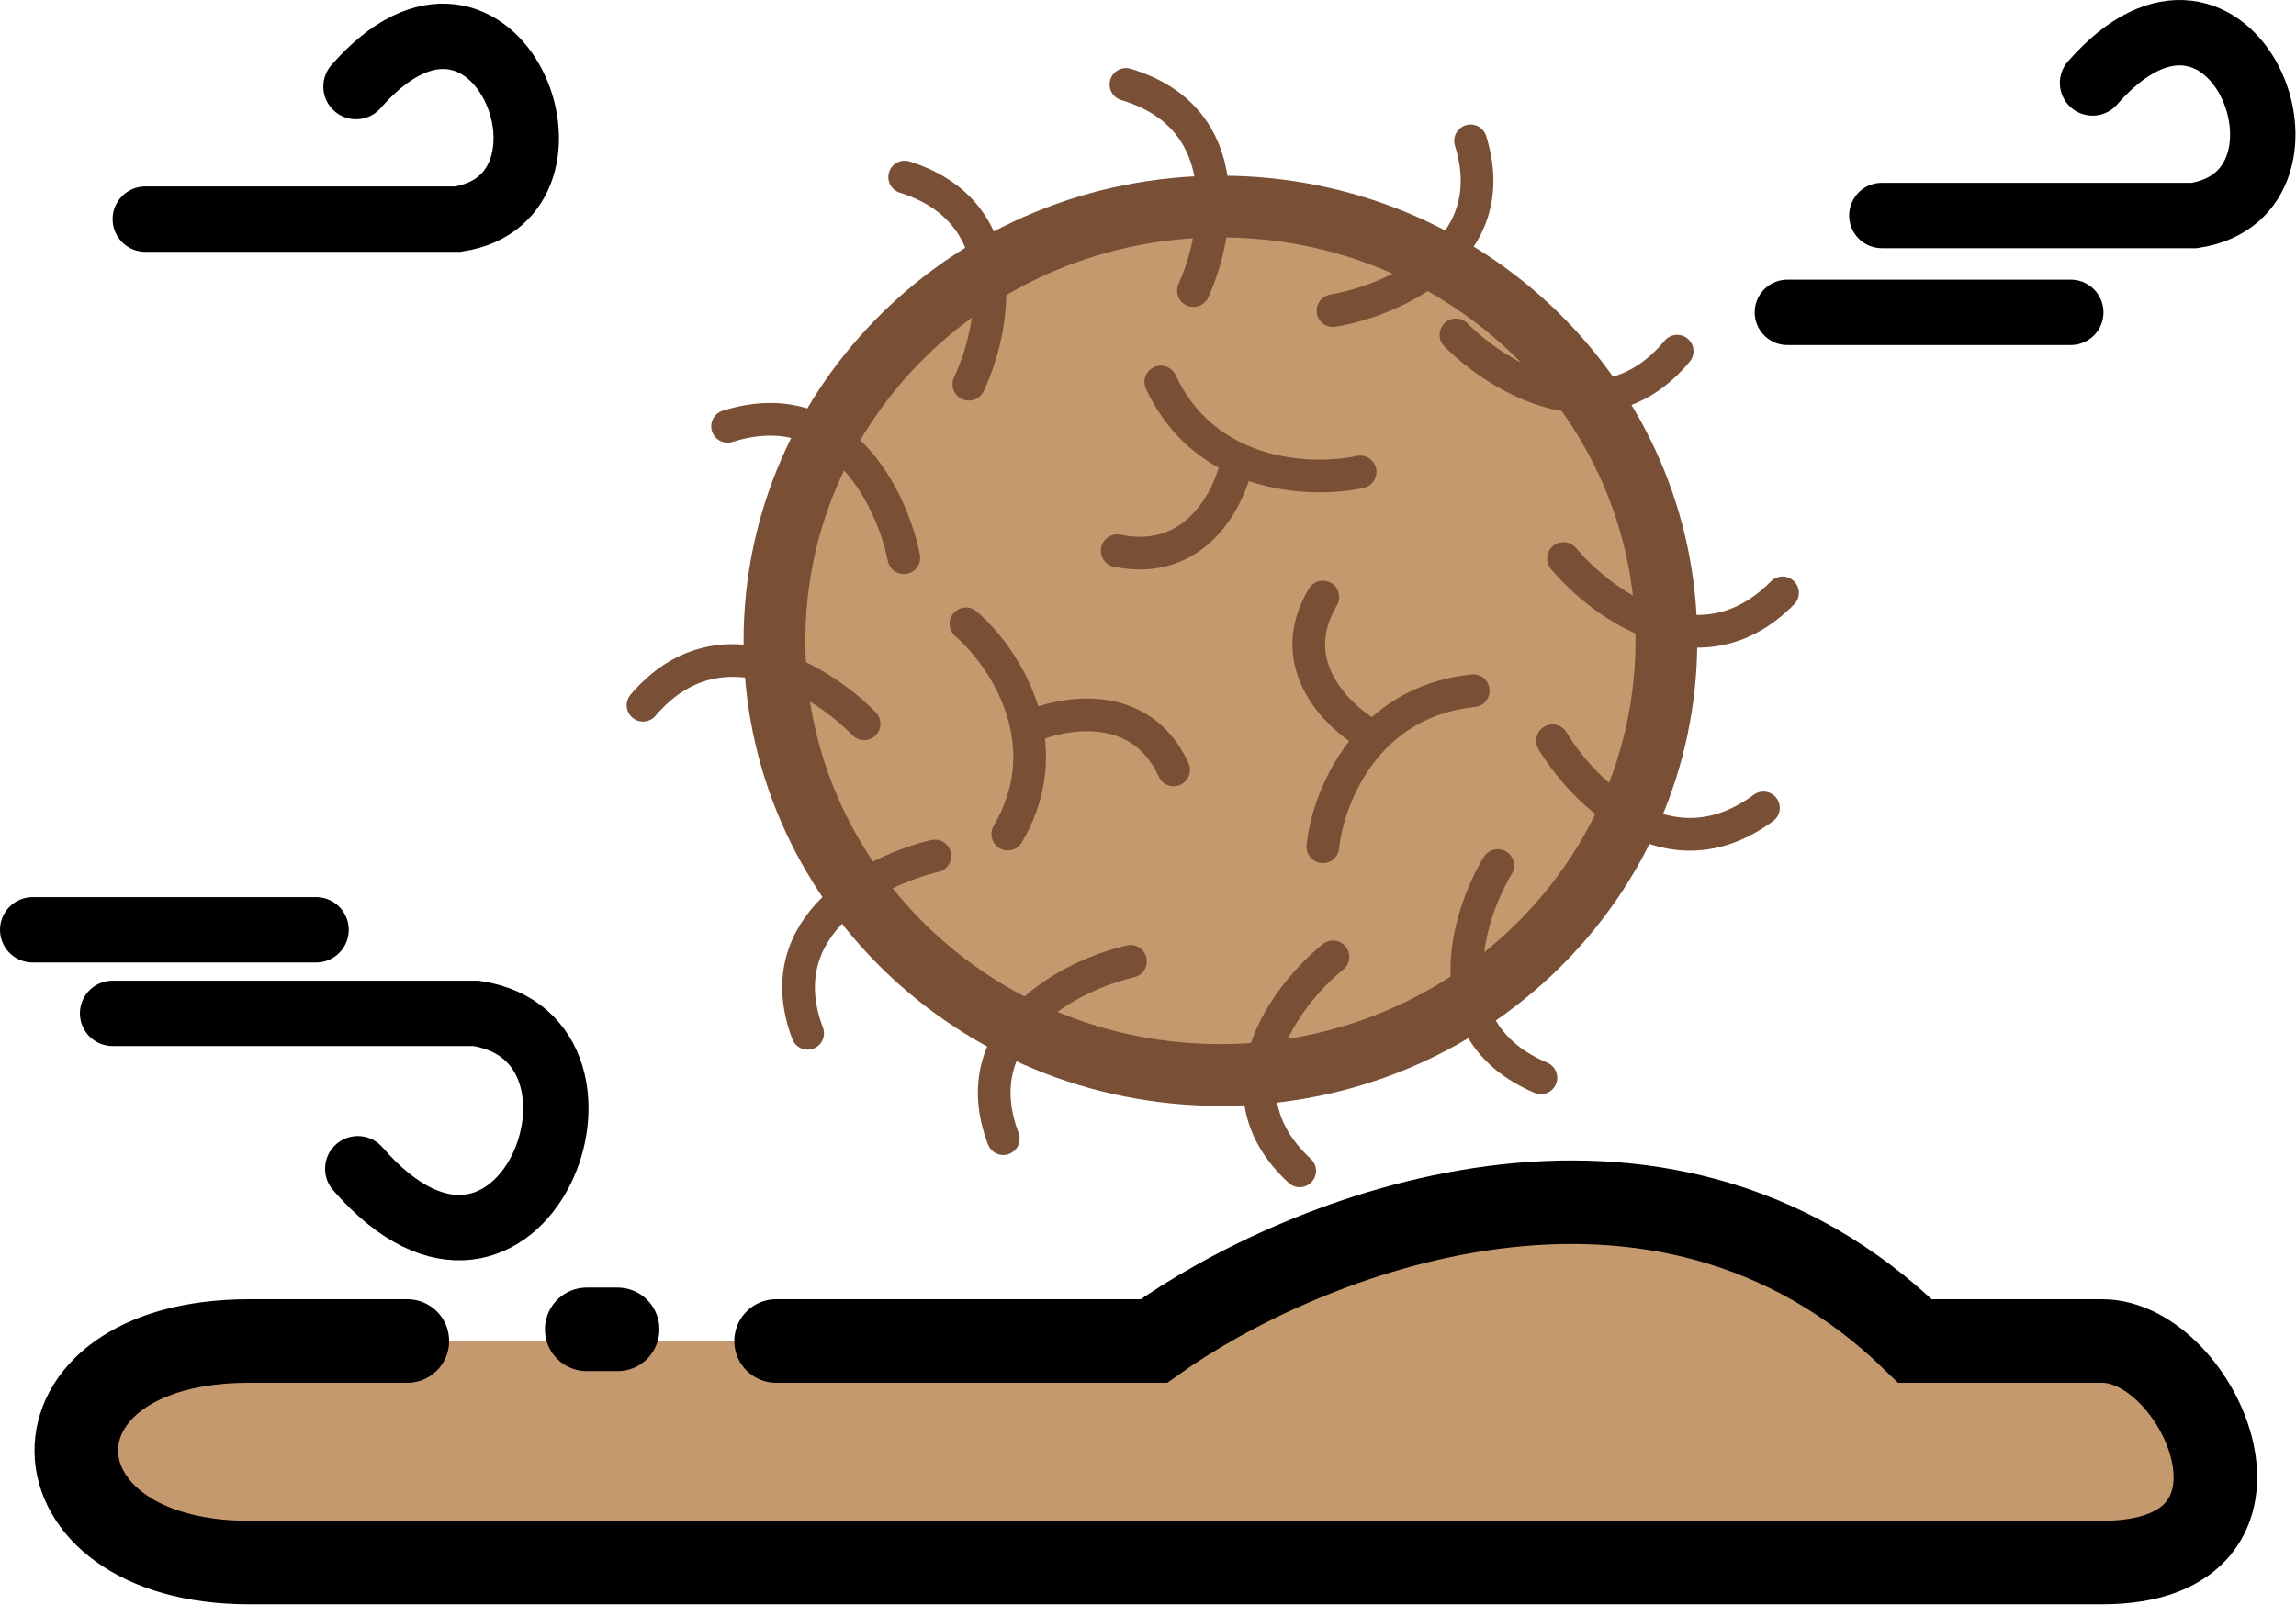 <svg width="632" height="442" viewBox="0 0 632 442" fill="none" xmlns="http://www.w3.org/2000/svg">
<path d="M458.694 176.418C458.694 242.248 403.933 295.971 335.936 295.971C267.939 295.971 213.178 242.248 213.178 176.418C213.178 110.587 267.939 56.865 335.936 56.865C403.933 56.865 458.694 110.587 458.694 176.418Z" fill="#C4996D" stroke="#795036" stroke-width="17"/>
<path d="M412.26 238.296C403.744 252.476 394.201 284.017 424.153 296.736" stroke="#795036" stroke-width="9" stroke-linecap="round"/>
<path d="M366.915 263.455C353.969 273.97 334.01 300.472 357.752 322.362" stroke="#795036" stroke-width="9" stroke-linecap="round"/>
<path d="M311.172 264.681C294.786 268.498 264.844 283.605 276.162 313.5" stroke="#795036" stroke-width="9" stroke-linecap="round"/>
<path d="M257.319 235.682C240.934 239.499 210.992 254.607 222.31 284.501" stroke="#795036" stroke-width="9" stroke-linecap="round"/>
<path d="M237.847 199.275C226.254 187.35 197.855 169.633 177 194.162" stroke="#795036" stroke-width="9" stroke-linecap="round"/>
<path d="M248.796 153.554C245.577 137.422 231.366 107.601 200.274 117.373" stroke="#795036" stroke-width="9" stroke-linecap="round"/>
<path d="M266.685 105.783C273.745 90.861 280.096 58.564 249.018 48.75" stroke="#795036" stroke-width="9" stroke-linecap="round"/>
<path d="M328.504 80.002C335.325 64.975 341.158 32.585 309.927 23.245" stroke="#795036" stroke-width="9" stroke-linecap="round"/>
<path d="M366.93 85.539C383.515 82.657 414.306 69.272 404.787 38.786" stroke="#795036" stroke-width="9" stroke-linecap="round"/>
<path d="M400.759 92.2C412.479 104.005 441.066 121.432 461.657 96.692" stroke="#795036" stroke-width="9" stroke-linecap="round"/>
<path d="M427.348 203.954C435.856 218.139 459.378 241.695 485.406 222.438" stroke="#795036" stroke-width="9" stroke-linecap="round"/>
<path d="M430.369 153.766C441.032 166.489 468.021 186.193 490.666 163.225" stroke="#795036" stroke-width="9" stroke-linecap="round"/>
<path d="M364.126 233.139C364.914 225.368 368.833 212.688 378.217 203.06M405.529 190.169C393.435 191.418 384.573 196.539 378.217 203.06M378.217 203.06C368.823 198.047 352.852 183.293 364.126 164.386" stroke="#795036" stroke-width="9" stroke-linecap="round"/>
<path d="M265.894 171.751C271.895 176.92 280.144 187.438 282.66 200.496M277.403 229.648C283.438 219.347 284.364 209.339 282.66 200.496M282.66 200.496C292.323 195.994 313.93 191.986 323.056 211.966" stroke="#795036" stroke-width="9" stroke-linecap="round"/>
<path d="M374.389 129.927C366.582 131.652 353.012 132.028 340.684 126.381M319.522 105.17C324.556 115.971 332.335 122.557 340.684 126.381M340.684 126.381C338.775 136.66 329.469 156.103 307.52 151.637" stroke="#795036" stroke-width="9" stroke-linecap="round"/>
<path d="M518 59.333H604C643.5 53.333 614.5 -21.167 576 22.833" stroke="black" stroke-width="18" stroke-linecap="round"/>
<path d="M40 60.333H126C165.5 54.333 136.5 -20.167 98 23.833" stroke="black" stroke-width="18" stroke-linecap="round"/>
<path d="M31 279H131.063C177.022 286.033 143.28 373.361 98.484 321.785" stroke="black" stroke-width="18" stroke-linecap="round"/>
<path d="M492 86H570" stroke="black" stroke-width="18" stroke-linecap="round"/>
<path d="M9 256H87" stroke="black" stroke-width="18" stroke-linecap="round"/>
<path d="M317.627 369.209H213.627H112.128H68.628C4.128 369.209 6.128 430.209 68.628 430.209H578.628C632.629 430.209 605.629 369.209 578.628 369.209H527.128C456.328 300.009 357.961 340.376 317.627 369.209Z" fill="#C4996D"/>
<path d="M213.627 369.209H317.627C357.961 340.376 456.328 300.009 527.128 369.209H578.628C605.629 369.209 632.629 430.209 578.628 430.209H68.628C6.128 430.209 4.128 369.209 68.628 369.209H112.128" stroke="black" stroke-width="23" stroke-linecap="round"/>
<path d="M161.5 366H170" stroke="black" stroke-width="23" stroke-linecap="round"/>
</svg>
